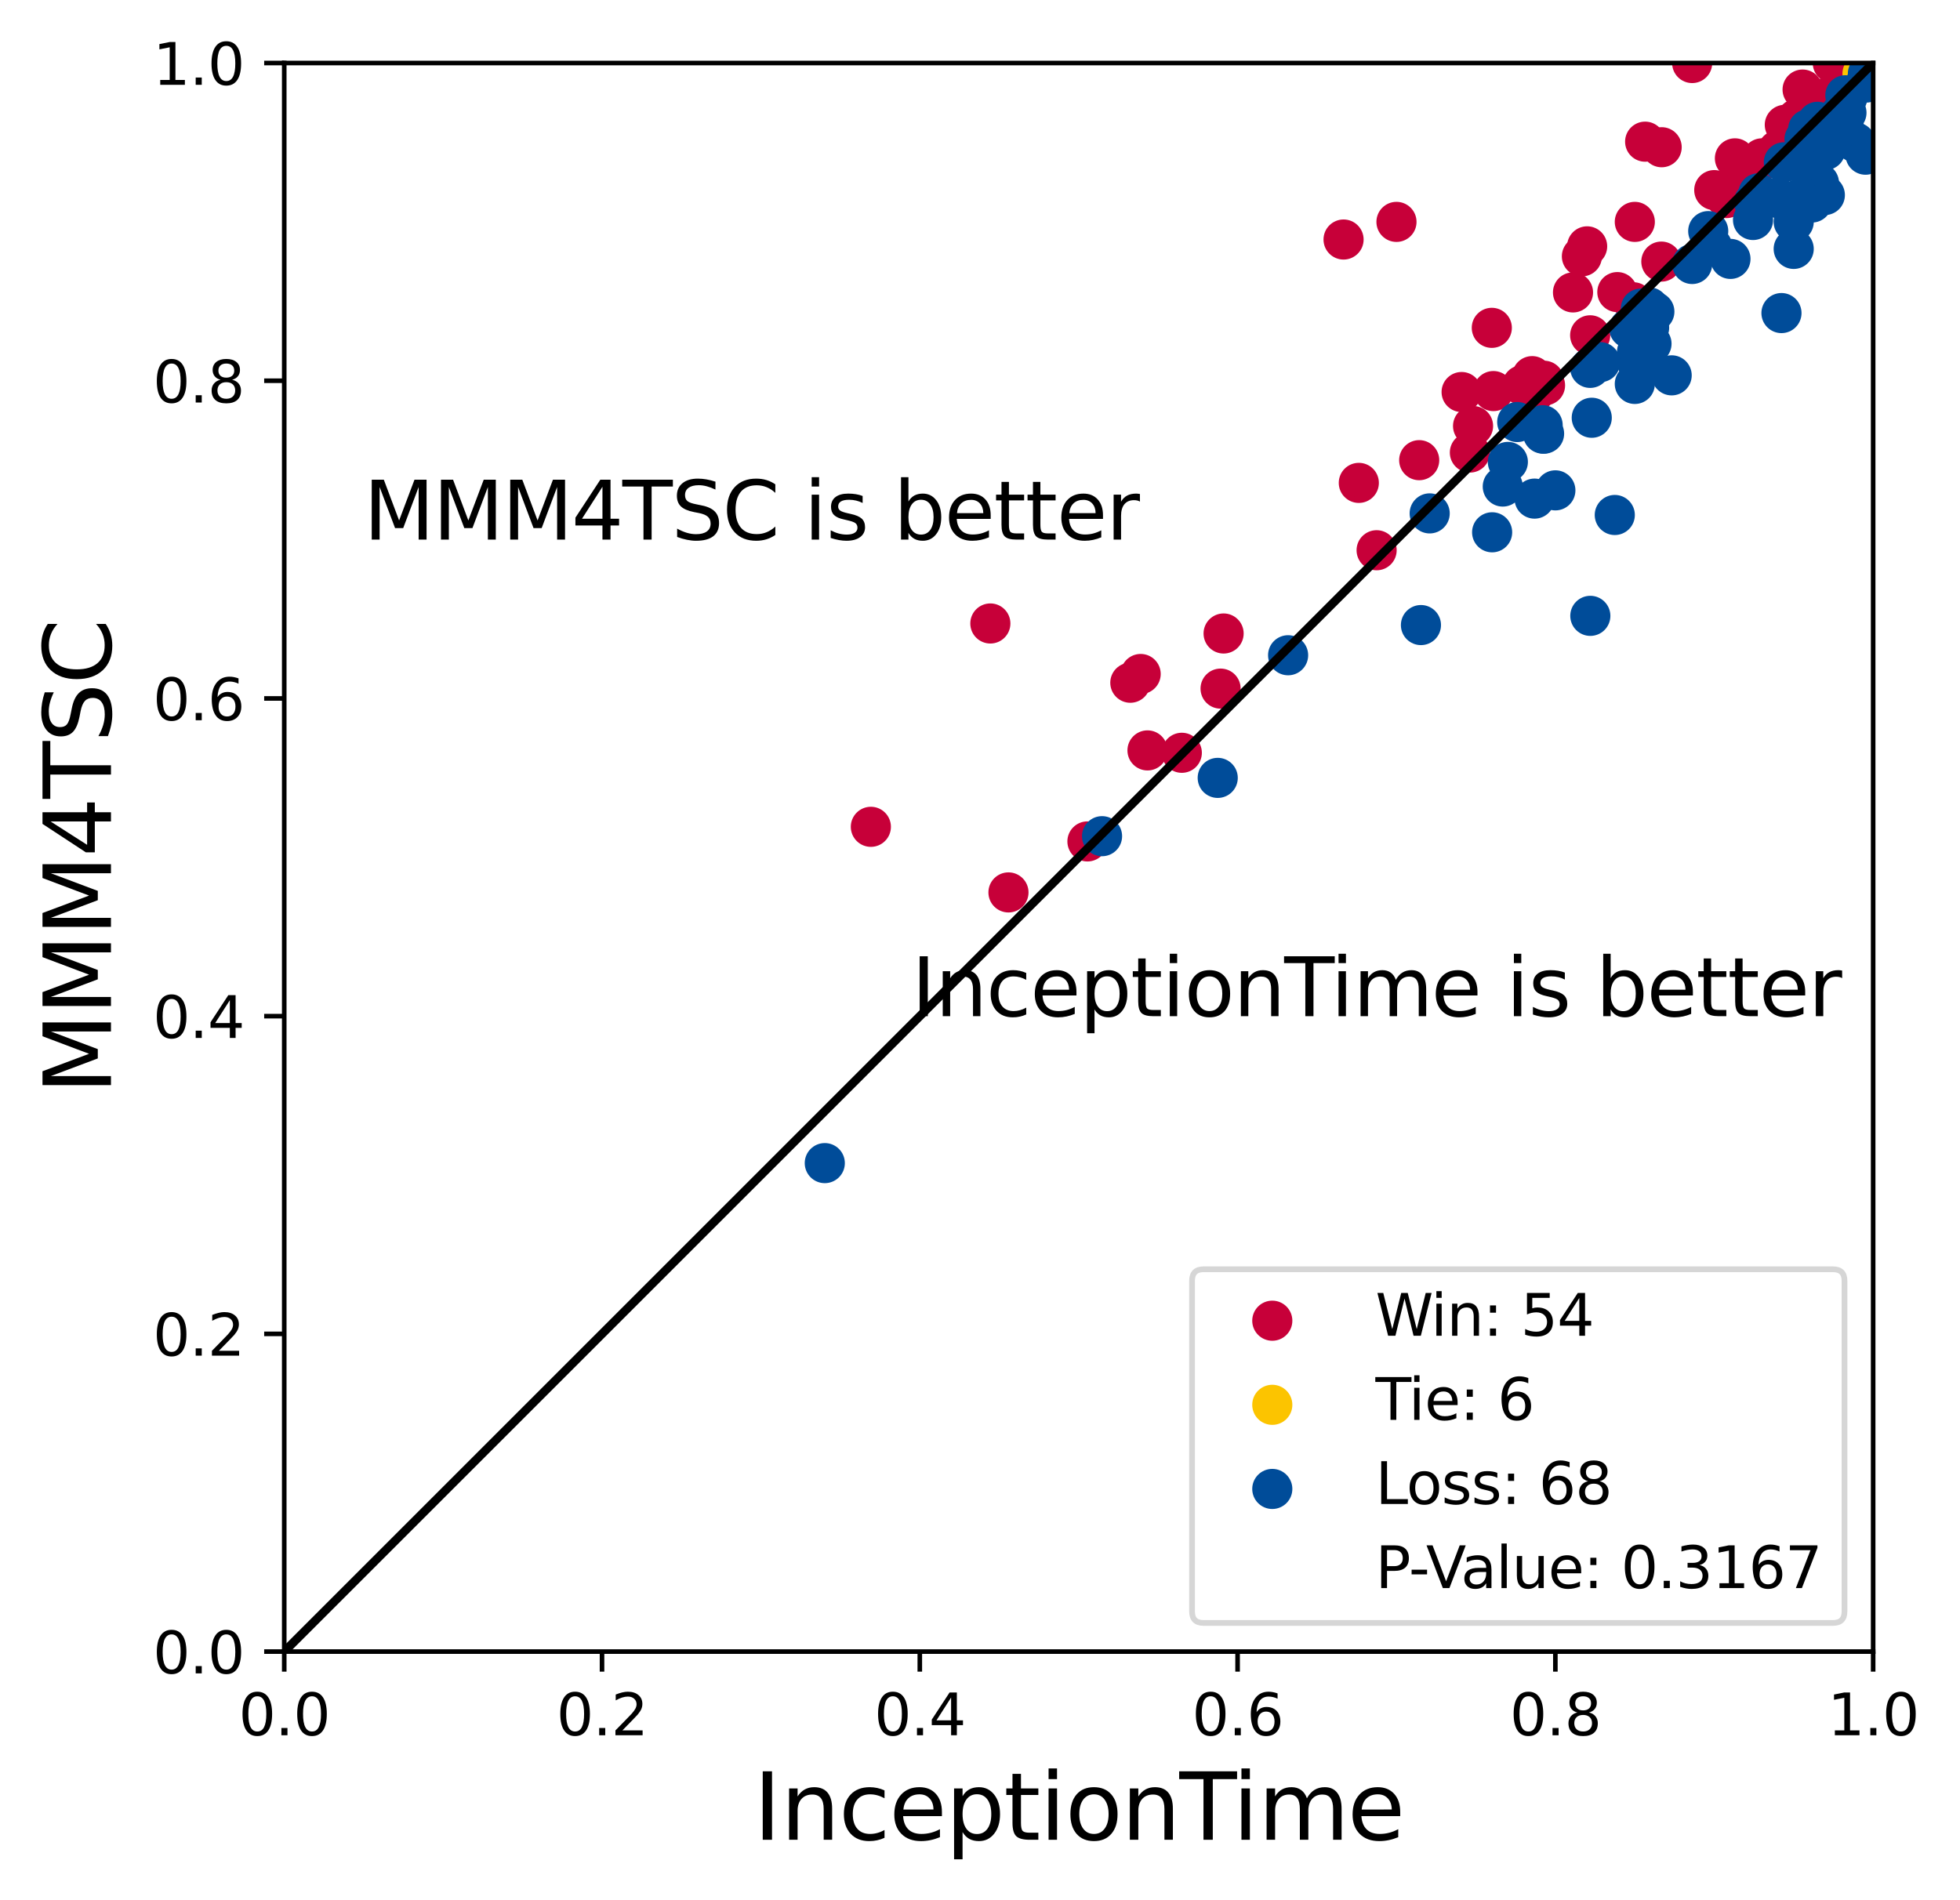 <?xml version="1.0" encoding="utf-8" standalone="no"?>
<!DOCTYPE svg PUBLIC "-//W3C//DTD SVG 1.1//EN"
  "http://www.w3.org/Graphics/SVG/1.1/DTD/svg11.dtd">
<svg xmlns:xlink="http://www.w3.org/1999/xlink" width="341.94pt" height="331.562pt" viewBox="0 0 341.94 331.562" xmlns="http://www.w3.org/2000/svg" version="1.1">
 <defs>
  <style type="text/css">*{stroke-linejoin: round; stroke-linecap: butt}</style>
 </defs>
 <g id="figure_1">
  <g id="patch_1">
   <path d="M 0 331.562 
L 341.94 331.562 
L 341.94 0 
L 0 0 
z
" style="fill: #ffffff"/>
  </g>
  <g id="axes_1">
   <g id="patch_2">
    <path d="M 49.588 288.199 
L 326.788 288.199 
L 326.788 10.999 
L 49.588 10.999 
z
" style="fill: #ffffff"/>
   </g>
   <g id="PathCollection_1">
    <defs>
     <path id="m2ce631dd71" d="M 0 3 
C 0.796 3 1.559 2.684 2.121 2.121 
C 2.684 1.559 3 0.796 3 0 
C 3 -0.796 2.684 -1.559 2.121 -2.121 
C 1.559 -2.684 0.796 -3 0 -3 
C -0.796 -3 -1.559 -2.684 -2.121 -2.121 
C -2.684 -1.559 -3 -0.796 -3 0 
C -3 0.796 -2.684 1.559 -2.121 2.121 
C -1.559 2.684 -0.796 3 0 3 
z
" style="stroke: #c70039"/>
    </defs>
    <g clip-path="url(#p4c5045e817)">
     <use xlink:href="#m2ce631dd71" x="267.772" y="68.38" style="fill: #c70039; stroke: #c70039"/>
     <use xlink:href="#m2ce631dd71" x="243.628" y="38.719" style="fill: #c70039; stroke: #c70039"/>
     <use xlink:href="#m2ce631dd71" x="285.208" y="38.719" style="fill: #c70039; stroke: #c70039"/>
     <use xlink:href="#m2ce631dd71" x="326.483" y="10.999" style="fill: #c70039; stroke: #c70039"/>
     <use xlink:href="#m2ce631dd71" x="303.697" y="32.26" style="fill: #c70039; stroke: #c70039"/>
     <use xlink:href="#m2ce631dd71" x="311.376" y="21.782" style="fill: #c70039; stroke: #c70039"/>
     <use xlink:href="#m2ce631dd71" x="254.993" y="68.407" style="fill: #c70039; stroke: #c70039"/>
     <use xlink:href="#m2ce631dd71" x="269.546" y="67.243" style="fill: #c70039; stroke: #c70039"/>
     <use xlink:href="#m2ce631dd71" x="237.058" y="84.263" style="fill: #c70039; stroke: #c70039"/>
     <use xlink:href="#m2ce631dd71" x="318.749" y="17.014" style="fill: #c70039; stroke: #c70039"/>
     <use xlink:href="#m2ce631dd71" x="307.384" y="27.631" style="fill: #c70039; stroke: #c70039"/>
     <use xlink:href="#m2ce631dd71" x="310.156" y="26.217" style="fill: #c70039; stroke: #c70039"/>
     <use xlink:href="#m2ce631dd71" x="213.469" y="110.542" style="fill: #c70039; stroke: #c70039"/>
     <use xlink:href="#m2ce631dd71" x="175.936" y="155.725" style="fill: #c70039; stroke: #c70039"/>
     <use xlink:href="#m2ce631dd71" x="256.989" y="74.339" style="fill: #c70039; stroke: #c70039"/>
     <use xlink:href="#m2ce631dd71" x="269.38" y="66.439" style="fill: #c70039; stroke: #c70039"/>
     <use xlink:href="#m2ce631dd71" x="318.86" y="17.791" style="fill: #c70039; stroke: #c70039"/>
     <use xlink:href="#m2ce631dd71" x="287.01" y="24.721" style="fill: #c70039; stroke: #c70039"/>
     <use xlink:href="#m2ce631dd71" x="256.435" y="78.969" style="fill: #c70039; stroke: #c70039"/>
     <use xlink:href="#m2ce631dd71" x="151.93" y="144.277" style="fill: #c70039; stroke: #c70039"/>
     <use xlink:href="#m2ce631dd71" x="295.215" y="10.999" style="fill: #c70039; stroke: #c70039"/>
     <use xlink:href="#m2ce631dd71" x="323.268" y="14.492" style="fill: #c70039; stroke: #c70039"/>
     <use xlink:href="#m2ce631dd71" x="325.042" y="10.999" style="fill: #c70039; stroke: #c70039"/>
     <use xlink:href="#m2ce631dd71" x="319.747" y="10.999" style="fill: #c70039; stroke: #c70039"/>
     <use xlink:href="#m2ce631dd71" x="247.592" y="80.299" style="fill: #c70039; stroke: #c70039"/>
     <use xlink:href="#m2ce631dd71" x="206.178" y="131.359" style="fill: #c70039; stroke: #c70039"/>
     <use xlink:href="#m2ce631dd71" x="240.163" y="96.016" style="fill: #c70039; stroke: #c70039"/>
     <use xlink:href="#m2ce631dd71" x="189.713" y="146.827" style="fill: #c70039; stroke: #c70039"/>
     <use xlink:href="#m2ce631dd71" x="325.679" y="10.999" style="fill: #c70039; stroke: #c70039"/>
     <use xlink:href="#m2ce631dd71" x="277.419" y="58.511" style="fill: #c70039; stroke: #c70039"/>
     <use xlink:href="#m2ce631dd71" x="198.999" y="117.61" style="fill: #c70039; stroke: #c70039"/>
     <use xlink:href="#m2ce631dd71" x="197.197" y="119.135" style="fill: #c70039; stroke: #c70039"/>
     <use xlink:href="#m2ce631dd71" x="302.672" y="27.631" style="fill: #c70039; stroke: #c70039"/>
     <use xlink:href="#m2ce631dd71" x="308.465" y="27.631" style="fill: #c70039; stroke: #c70039"/>
     <use xlink:href="#m2ce631dd71" x="289.837" y="45.649" style="fill: #c70039; stroke: #c70039"/>
     <use xlink:href="#m2ce631dd71" x="260.26" y="57.208" style="fill: #c70039; stroke: #c70039"/>
     <use xlink:href="#m2ce631dd71" x="200.191" y="130.944" style="fill: #c70039; stroke: #c70039"/>
     <use xlink:href="#m2ce631dd71" x="314.48" y="15.628" style="fill: #c70039; stroke: #c70039"/>
     <use xlink:href="#m2ce631dd71" x="282.159" y="50.971" style="fill: #c70039; stroke: #c70039"/>
     <use xlink:href="#m2ce631dd71" x="267.301" y="65.635" style="fill: #c70039; stroke: #c70039"/>
     <use xlink:href="#m2ce631dd71" x="276.892" y="42.988" style="fill: #c70039; stroke: #c70039"/>
     <use xlink:href="#m2ce631dd71" x="212.942" y="120.161" style="fill: #c70039; stroke: #c70039"/>
     <use xlink:href="#m2ce631dd71" x="275.977" y="44.734" style="fill: #c70039; stroke: #c70039"/>
     <use xlink:href="#m2ce631dd71" x="172.776" y="108.795" style="fill: #c70039; stroke: #c70039"/>
     <use xlink:href="#m2ce631dd71" x="274.425" y="51.027" style="fill: #c70039; stroke: #c70039"/>
     <use xlink:href="#m2ce631dd71" x="299.068" y="33.175" style="fill: #c70039; stroke: #c70039"/>
     <use xlink:href="#m2ce631dd71" x="321.244" y="12.94" style="fill: #c70039; stroke: #c70039"/>
     <use xlink:href="#m2ce631dd71" x="289.893" y="25.691" style="fill: #c70039; stroke: #c70039"/>
     <use xlink:href="#m2ce631dd71" x="322.935" y="10.999" style="fill: #c70039; stroke: #c70039"/>
     <use xlink:href="#m2ce631dd71" x="313.483" y="20.729" style="fill: #c70039; stroke: #c70039"/>
     <use xlink:href="#m2ce631dd71" x="260.537" y="68.241" style="fill: #c70039; stroke: #c70039"/>
     <use xlink:href="#m2ce631dd71" x="234.397" y="41.796" style="fill: #c70039; stroke: #c70039"/>
     <use xlink:href="#m2ce631dd71" x="265.582" y="67.215" style="fill: #c70039; stroke: #c70039"/>
     <use xlink:href="#m2ce631dd71" x="301.203" y="34.561" style="fill: #c70039; stroke: #c70039"/>
     <use xlink:href="#m2ce631dd71" x="284.959" y="52.747" style="fill: #c70039; stroke: #c70039"/>
    </g>
   </g>
   <g id="PathCollection_2">
    <defs>
     <path id="m50277c2af7" d="M 0 3 
C 0.796 3 1.559 2.684 2.121 2.121 
C 2.684 1.559 3 0.796 3 0 
C 3 -0.796 2.684 -1.559 2.121 -2.121 
C 1.559 -2.684 0.796 -3 0 -3 
C -0.796 -3 -1.559 -2.684 -2.121 -2.121 
C -2.684 -1.559 -3 -0.796 -3 0 
C -3 0.796 -2.684 1.559 -2.121 2.121 
C -1.559 2.684 -0.796 3 0 3 
z
" style="stroke: #fcc400"/>
    </defs>
    <g clip-path="url(#p4c5045e817)">
     <use xlink:href="#m50277c2af7" x="324.931" y="12.856" style="fill: #fcc400; stroke: #fcc400"/>
     <use xlink:href="#m50277c2af7" x="326.788" y="10.999" style="fill: #fcc400; stroke: #fcc400"/>
     <use xlink:href="#m50277c2af7" x="326.788" y="10.999" style="fill: #fcc400; stroke: #fcc400"/>
     <use xlink:href="#m50277c2af7" x="326.788" y="10.999" style="fill: #fcc400; stroke: #fcc400"/>
     <use xlink:href="#m50277c2af7" x="326.788" y="10.999" style="fill: #fcc400; stroke: #fcc400"/>
     <use xlink:href="#m50277c2af7" x="326.788" y="10.999" style="fill: #fcc400; stroke: #fcc400"/>
    </g>
   </g>
   <g id="PathCollection_3">
    <defs>
     <path id="md9e6a1d449" d="M 0 3 
C 0.796 3 1.559 2.684 2.121 2.121 
C 2.684 1.559 3 0.796 3 0 
C 3 -0.796 2.684 -1.559 2.121 -2.121 
C 1.559 -2.684 0.796 -3 0 -3 
C -0.796 -3 -1.559 -2.684 -2.121 -2.121 
C -2.684 -1.559 -3 -0.796 -3 0 
C -3 0.796 -2.684 1.559 -2.121 2.121 
C -1.559 2.684 -0.796 3 0 3 
z
" style="stroke: #004c99"/>
    </defs>
    <g clip-path="url(#p4c5045e817)">
     <use xlink:href="#md9e6a1d449" x="310.156" y="34.561" style="fill: #004c99; stroke: #004c99"/>
     <use xlink:href="#md9e6a1d449" x="284.238" y="57.292" style="fill: #004c99; stroke: #004c99"/>
     <use xlink:href="#md9e6a1d449" x="277.696" y="72.898" style="fill: #004c99; stroke: #004c99"/>
     <use xlink:href="#md9e6a1d449" x="269.38" y="75.67" style="fill: #004c99; stroke: #004c99"/>
     <use xlink:href="#md9e6a1d449" x="285.596" y="61.394" style="fill: #004c99; stroke: #004c99"/>
     <use xlink:href="#md9e6a1d449" x="312.928" y="38.719" style="fill: #004c99; stroke: #004c99"/>
     <use xlink:href="#md9e6a1d449" x="321.937" y="16.626" style="fill: #004c99; stroke: #004c99"/>
     <use xlink:href="#md9e6a1d449" x="291.639" y="65.497" style="fill: #004c99; stroke: #004c99"/>
     <use xlink:href="#md9e6a1d449" x="285.208" y="66.994" style="fill: #004c99; stroke: #004c99"/>
     <use xlink:href="#md9e6a1d449" x="269.131" y="74.201" style="fill: #004c99; stroke: #004c99"/>
     <use xlink:href="#md9e6a1d449" x="285.568" y="63.141" style="fill: #004c99; stroke: #004c99"/>
     <use xlink:href="#md9e6a1d449" x="287.703" y="53.633" style="fill: #004c99; stroke: #004c99"/>
     <use xlink:href="#md9e6a1d449" x="286.261" y="53.854" style="fill: #004c99; stroke: #004c99"/>
     <use xlink:href="#md9e6a1d449" x="263.06" y="80.604" style="fill: #004c99; stroke: #004c99"/>
     <use xlink:href="#md9e6a1d449" x="212.443" y="135.739" style="fill: #004c99; stroke: #004c99"/>
     <use xlink:href="#md9e6a1d449" x="288.618" y="54.381" style="fill: #004c99; stroke: #004c99"/>
     <use xlink:href="#md9e6a1d449" x="326.788" y="12.607" style="fill: #004c99; stroke: #004c99"/>
     <use xlink:href="#md9e6a1d449" x="249.422" y="89.585" style="fill: #004c99; stroke: #004c99"/>
     <use xlink:href="#md9e6a1d449" x="277.447" y="107.465" style="fill: #004c99; stroke: #004c99"/>
     <use xlink:href="#md9e6a1d449" x="317.336" y="31.928" style="fill: #004c99; stroke: #004c99"/>
     <use xlink:href="#md9e6a1d449" x="318.417" y="22.614" style="fill: #004c99; stroke: #004c99"/>
     <use xlink:href="#md9e6a1d449" x="281.715" y="89.863" style="fill: #004c99; stroke: #004c99"/>
     <use xlink:href="#md9e6a1d449" x="316.088" y="31.983" style="fill: #004c99; stroke: #004c99"/>
     <use xlink:href="#md9e6a1d449" x="288.119" y="59.98" style="fill: #004c99; stroke: #004c99"/>
     <use xlink:href="#md9e6a1d449" x="325.818" y="13.522" style="fill: #004c99; stroke: #004c99"/>
     <use xlink:href="#md9e6a1d449" x="247.897" y="109.073" style="fill: #004c99; stroke: #004c99"/>
     <use xlink:href="#md9e6a1d449" x="305.832" y="38.387" style="fill: #004c99; stroke: #004c99"/>
     <use xlink:href="#md9e6a1d449" x="295.215" y="46.065" style="fill: #004c99; stroke: #004c99"/>
     <use xlink:href="#md9e6a1d449" x="314.813" y="24.277" style="fill: #004c99; stroke: #004c99"/>
     <use xlink:href="#md9e6a1d449" x="322.131" y="19.676" style="fill: #004c99; stroke: #004c99"/>
     <use xlink:href="#md9e6a1d449" x="311.209" y="28.324" style="fill: #004c99; stroke: #004c99"/>
     <use xlink:href="#md9e6a1d449" x="224.723" y="114.339" style="fill: #004c99; stroke: #004c99"/>
     <use xlink:href="#md9e6a1d449" x="317.086" y="21.256" style="fill: #004c99; stroke: #004c99"/>
     <use xlink:href="#md9e6a1d449" x="298.708" y="43.044" style="fill: #004c99; stroke: #004c99"/>
     <use xlink:href="#md9e6a1d449" x="267.717" y="87.007" style="fill: #004c99; stroke: #004c99"/>
     <use xlink:href="#md9e6a1d449" x="316.255" y="26.412" style="fill: #004c99; stroke: #004c99"/>
     <use xlink:href="#md9e6a1d449" x="312.928" y="43.432" style="fill: #004c99; stroke: #004c99"/>
     <use xlink:href="#md9e6a1d449" x="271.348" y="85.566" style="fill: #004c99; stroke: #004c99"/>
     <use xlink:href="#md9e6a1d449" x="301.896" y="45.178" style="fill: #004c99; stroke: #004c99"/>
     <use xlink:href="#md9e6a1d449" x="279.165" y="63.196" style="fill: #004c99; stroke: #004c99"/>
     <use xlink:href="#md9e6a1d449" x="318.444" y="26.19" style="fill: #004c99; stroke: #004c99"/>
     <use xlink:href="#md9e6a1d449" x="298.015" y="40.327" style="fill: #004c99; stroke: #004c99"/>
     <use xlink:href="#md9e6a1d449" x="315.506" y="25.386" style="fill: #004c99; stroke: #004c99"/>
     <use xlink:href="#md9e6a1d449" x="316.199" y="22.392" style="fill: #004c99; stroke: #004c99"/>
     <use xlink:href="#md9e6a1d449" x="310.794" y="54.63" style="fill: #004c99; stroke: #004c99"/>
     <use xlink:href="#md9e6a1d449" x="287.703" y="57.181" style="fill: #004c99; stroke: #004c99"/>
     <use xlink:href="#md9e6a1d449" x="143.892" y="202.96" style="fill: #004c99; stroke: #004c99"/>
     <use xlink:href="#md9e6a1d449" x="325.458" y="26.994" style="fill: #004c99; stroke: #004c99"/>
     <use xlink:href="#md9e6a1d449" x="316.116" y="35.337" style="fill: #004c99; stroke: #004c99"/>
     <use xlink:href="#md9e6a1d449" x="306.774" y="33.73" style="fill: #004c99; stroke: #004c99"/>
     <use xlink:href="#md9e6a1d449" x="192.263" y="145.912" style="fill: #004c99; stroke: #004c99"/>
     <use xlink:href="#md9e6a1d449" x="323.711" y="24.859" style="fill: #004c99; stroke: #004c99"/>
     <use xlink:href="#md9e6a1d449" x="305.998" y="35.254" style="fill: #004c99; stroke: #004c99"/>
     <use xlink:href="#md9e6a1d449" x="264.695" y="73.646" style="fill: #004c99; stroke: #004c99"/>
     <use xlink:href="#md9e6a1d449" x="315.451" y="22.558" style="fill: #004c99; stroke: #004c99"/>
     <use xlink:href="#md9e6a1d449" x="321.189" y="19.731" style="fill: #004c99; stroke: #004c99"/>
     <use xlink:href="#md9e6a1d449" x="322.297" y="16.987" style="fill: #004c99; stroke: #004c99"/>
     <use xlink:href="#md9e6a1d449" x="318.361" y="34.035" style="fill: #004c99; stroke: #004c99"/>
     <use xlink:href="#md9e6a1d449" x="321.771" y="22.558" style="fill: #004c99; stroke: #004c99"/>
     <use xlink:href="#md9e6a1d449" x="325.873" y="12.856" style="fill: #004c99; stroke: #004c99"/>
     <use xlink:href="#md9e6a1d449" x="319.498" y="24.859" style="fill: #004c99; stroke: #004c99"/>
     <use xlink:href="#md9e6a1d449" x="313.981" y="34.672" style="fill: #004c99; stroke: #004c99"/>
     <use xlink:href="#md9e6a1d449" x="325.568" y="14.409" style="fill: #004c99; stroke: #004c99"/>
     <use xlink:href="#md9e6a1d449" x="277.419" y="64.194" style="fill: #004c99; stroke: #004c99"/>
     <use xlink:href="#md9e6a1d449" x="262.173" y="84.901" style="fill: #004c99; stroke: #004c99"/>
     <use xlink:href="#md9e6a1d449" x="326.428" y="11.637" style="fill: #004c99; stroke: #004c99"/>
     <use xlink:href="#md9e6a1d449" x="260.316" y="92.884" style="fill: #004c99; stroke: #004c99"/>
     <use xlink:href="#md9e6a1d449" x="269.186" y="75.67" style="fill: #004c99; stroke: #004c99"/>
    </g>
   </g>
   <g id="PathCollection_4">
    <defs>
     <path id="me5a23c211d" d="M 0 3 
C 0.796 3 1.559 2.684 2.121 2.121 
C 2.684 1.559 3 0.796 3 0 
C 3 -0.796 2.684 -1.559 2.121 -2.121 
C 1.559 -2.684 0.796 -3 0 -3 
C -0.796 -3 -1.559 -2.684 -2.121 -2.121 
C -2.684 -1.559 -3 -0.796 -3 0 
C -3 0.796 -2.684 1.559 -2.121 2.121 
C -1.559 2.684 -0.796 3 0 3 
z
" style="stroke: #1f77b4; stroke-opacity: 0"/>
    </defs>
    <g clip-path="url(#p4c5045e817)">
     <use xlink:href="#me5a23c211d" x="49.588" y="288.199" style="fill: #1f77b4; fill-opacity: 0; stroke: #1f77b4; stroke-opacity: 0"/>
    </g>
   </g>
   <g id="matplotlib.axis_1">
    <g id="xtick_1">
     <g id="line2d_1">
      <defs>
       <path id="m2bce0d646a" d="M 0 0 
L 0 3.5 
" style="stroke: #000000; stroke-width: 0.8"/>
      </defs>
      <g>
       <use xlink:href="#m2bce0d646a" x="49.588" y="288.199" style="stroke: #000000; stroke-width: 0.8"/>
      </g>
     </g>
     <g id="text_1">
      <!-- 0.0 -->
      <g transform="translate(41.637 302.798) scale(0.1 -0.1)">
       <defs>
        <path id="DejaVuSans-30" d="M 2034 4250 
Q 1547 4250 1301 3770 
Q 1056 3291 1056 2328 
Q 1056 1369 1301 889 
Q 1547 409 2034 409 
Q 2525 409 2770 889 
Q 3016 1369 3016 2328 
Q 3016 3291 2770 3770 
Q 2525 4250 2034 4250 
z
M 2034 4750 
Q 2819 4750 3233 4129 
Q 3647 3509 3647 2328 
Q 3647 1150 3233 529 
Q 2819 -91 2034 -91 
Q 1250 -91 836 529 
Q 422 1150 422 2328 
Q 422 3509 836 4129 
Q 1250 4750 2034 4750 
z
" transform="scale(0.016)"/>
        <path id="DejaVuSans-2e" d="M 684 794 
L 1344 794 
L 1344 0 
L 684 0 
L 684 794 
z
" transform="scale(0.016)"/>
       </defs>
       <use xlink:href="#DejaVuSans-30"/>
       <use xlink:href="#DejaVuSans-2e" x="63.623"/>
       <use xlink:href="#DejaVuSans-30" x="95.41"/>
      </g>
     </g>
    </g>
    <g id="xtick_2">
     <g id="line2d_2">
      <g>
       <use xlink:href="#m2bce0d646a" x="105.028" y="288.199" style="stroke: #000000; stroke-width: 0.8"/>
      </g>
     </g>
     <g id="text_2">
      <!-- 0.2 -->
      <g transform="translate(97.077 302.798) scale(0.1 -0.1)">
       <defs>
        <path id="DejaVuSans-32" d="M 1228 531 
L 3431 531 
L 3431 0 
L 469 0 
L 469 531 
Q 828 903 1448 1529 
Q 2069 2156 2228 2338 
Q 2531 2678 2651 2914 
Q 2772 3150 2772 3378 
Q 2772 3750 2511 3984 
Q 2250 4219 1831 4219 
Q 1534 4219 1204 4116 
Q 875 4013 500 3803 
L 500 4441 
Q 881 4594 1212 4672 
Q 1544 4750 1819 4750 
Q 2544 4750 2975 4387 
Q 3406 4025 3406 3419 
Q 3406 3131 3298 2873 
Q 3191 2616 2906 2266 
Q 2828 2175 2409 1742 
Q 1991 1309 1228 531 
z
" transform="scale(0.016)"/>
       </defs>
       <use xlink:href="#DejaVuSans-30"/>
       <use xlink:href="#DejaVuSans-2e" x="63.623"/>
       <use xlink:href="#DejaVuSans-32" x="95.41"/>
      </g>
     </g>
    </g>
    <g id="xtick_3">
     <g id="line2d_3">
      <g>
       <use xlink:href="#m2bce0d646a" x="160.468" y="288.199" style="stroke: #000000; stroke-width: 0.8"/>
      </g>
     </g>
     <g id="text_3">
      <!-- 0.4 -->
      <g transform="translate(152.517 302.798) scale(0.1 -0.1)">
       <defs>
        <path id="DejaVuSans-34" d="M 2419 4116 
L 825 1625 
L 2419 1625 
L 2419 4116 
z
M 2253 4666 
L 3047 4666 
L 3047 1625 
L 3713 1625 
L 3713 1100 
L 3047 1100 
L 3047 0 
L 2419 0 
L 2419 1100 
L 313 1100 
L 313 1709 
L 2253 4666 
z
" transform="scale(0.016)"/>
       </defs>
       <use xlink:href="#DejaVuSans-30"/>
       <use xlink:href="#DejaVuSans-2e" x="63.623"/>
       <use xlink:href="#DejaVuSans-34" x="95.41"/>
      </g>
     </g>
    </g>
    <g id="xtick_4">
     <g id="line2d_4">
      <g>
       <use xlink:href="#m2bce0d646a" x="215.908" y="288.199" style="stroke: #000000; stroke-width: 0.8"/>
      </g>
     </g>
     <g id="text_4">
      <!-- 0.6 -->
      <g transform="translate(207.957 302.798) scale(0.1 -0.1)">
       <defs>
        <path id="DejaVuSans-36" d="M 2113 2584 
Q 1688 2584 1439 2293 
Q 1191 2003 1191 1497 
Q 1191 994 1439 701 
Q 1688 409 2113 409 
Q 2538 409 2786 701 
Q 3034 994 3034 1497 
Q 3034 2003 2786 2293 
Q 2538 2584 2113 2584 
z
M 3366 4563 
L 3366 3988 
Q 3128 4100 2886 4159 
Q 2644 4219 2406 4219 
Q 1781 4219 1451 3797 
Q 1122 3375 1075 2522 
Q 1259 2794 1537 2939 
Q 1816 3084 2150 3084 
Q 2853 3084 3261 2657 
Q 3669 2231 3669 1497 
Q 3669 778 3244 343 
Q 2819 -91 2113 -91 
Q 1303 -91 875 529 
Q 447 1150 447 2328 
Q 447 3434 972 4092 
Q 1497 4750 2381 4750 
Q 2619 4750 2861 4703 
Q 3103 4656 3366 4563 
z
" transform="scale(0.016)"/>
       </defs>
       <use xlink:href="#DejaVuSans-30"/>
       <use xlink:href="#DejaVuSans-2e" x="63.623"/>
       <use xlink:href="#DejaVuSans-36" x="95.41"/>
      </g>
     </g>
    </g>
    <g id="xtick_5">
     <g id="line2d_5">
      <g>
       <use xlink:href="#m2bce0d646a" x="271.348" y="288.199" style="stroke: #000000; stroke-width: 0.8"/>
      </g>
     </g>
     <g id="text_5">
      <!-- 0.8 -->
      <g transform="translate(263.397 302.798) scale(0.1 -0.1)">
       <defs>
        <path id="DejaVuSans-38" d="M 2034 2216 
Q 1584 2216 1326 1975 
Q 1069 1734 1069 1313 
Q 1069 891 1326 650 
Q 1584 409 2034 409 
Q 2484 409 2743 651 
Q 3003 894 3003 1313 
Q 3003 1734 2745 1975 
Q 2488 2216 2034 2216 
z
M 1403 2484 
Q 997 2584 770 2862 
Q 544 3141 544 3541 
Q 544 4100 942 4425 
Q 1341 4750 2034 4750 
Q 2731 4750 3128 4425 
Q 3525 4100 3525 3541 
Q 3525 3141 3298 2862 
Q 3072 2584 2669 2484 
Q 3125 2378 3379 2068 
Q 3634 1759 3634 1313 
Q 3634 634 3220 271 
Q 2806 -91 2034 -91 
Q 1263 -91 848 271 
Q 434 634 434 1313 
Q 434 1759 690 2068 
Q 947 2378 1403 2484 
z
M 1172 3481 
Q 1172 3119 1398 2916 
Q 1625 2713 2034 2713 
Q 2441 2713 2670 2916 
Q 2900 3119 2900 3481 
Q 2900 3844 2670 4047 
Q 2441 4250 2034 4250 
Q 1625 4250 1398 4047 
Q 1172 3844 1172 3481 
z
" transform="scale(0.016)"/>
       </defs>
       <use xlink:href="#DejaVuSans-30"/>
       <use xlink:href="#DejaVuSans-2e" x="63.623"/>
       <use xlink:href="#DejaVuSans-38" x="95.41"/>
      </g>
     </g>
    </g>
    <g id="xtick_6">
     <g id="line2d_6">
      <g>
       <use xlink:href="#m2bce0d646a" x="326.788" y="288.199" style="stroke: #000000; stroke-width: 0.8"/>
      </g>
     </g>
     <g id="text_6">
      <!-- 1.0 -->
      <g transform="translate(318.837 302.798) scale(0.1 -0.1)">
       <defs>
        <path id="DejaVuSans-31" d="M 794 531 
L 1825 531 
L 1825 4091 
L 703 3866 
L 703 4441 
L 1819 4666 
L 2450 4666 
L 2450 531 
L 3481 531 
L 3481 0 
L 794 0 
L 794 531 
z
" transform="scale(0.016)"/>
       </defs>
       <use xlink:href="#DejaVuSans-31"/>
       <use xlink:href="#DejaVuSans-2e" x="63.623"/>
       <use xlink:href="#DejaVuSans-30" x="95.41"/>
      </g>
     </g>
    </g>
    <g id="text_7">
     <!-- InceptionTime -->
     <g transform="translate(131.461 321.035) scale(0.16 -0.16)">
      <defs>
       <path id="DejaVuSans-49" d="M 628 4666 
L 1259 4666 
L 1259 0 
L 628 0 
L 628 4666 
z
" transform="scale(0.016)"/>
       <path id="DejaVuSans-6e" d="M 3513 2113 
L 3513 0 
L 2938 0 
L 2938 2094 
Q 2938 2591 2744 2837 
Q 2550 3084 2163 3084 
Q 1697 3084 1428 2787 
Q 1159 2491 1159 1978 
L 1159 0 
L 581 0 
L 581 3500 
L 1159 3500 
L 1159 2956 
Q 1366 3272 1645 3428 
Q 1925 3584 2291 3584 
Q 2894 3584 3203 3211 
Q 3513 2838 3513 2113 
z
" transform="scale(0.016)"/>
       <path id="DejaVuSans-63" d="M 3122 3366 
L 3122 2828 
Q 2878 2963 2633 3030 
Q 2388 3097 2138 3097 
Q 1578 3097 1268 2742 
Q 959 2388 959 1747 
Q 959 1106 1268 751 
Q 1578 397 2138 397 
Q 2388 397 2633 464 
Q 2878 531 3122 666 
L 3122 134 
Q 2881 22 2623 -34 
Q 2366 -91 2075 -91 
Q 1284 -91 818 406 
Q 353 903 353 1747 
Q 353 2603 823 3093 
Q 1294 3584 2113 3584 
Q 2378 3584 2631 3529 
Q 2884 3475 3122 3366 
z
" transform="scale(0.016)"/>
       <path id="DejaVuSans-65" d="M 3597 1894 
L 3597 1613 
L 953 1613 
Q 991 1019 1311 708 
Q 1631 397 2203 397 
Q 2534 397 2845 478 
Q 3156 559 3463 722 
L 3463 178 
Q 3153 47 2828 -22 
Q 2503 -91 2169 -91 
Q 1331 -91 842 396 
Q 353 884 353 1716 
Q 353 2575 817 3079 
Q 1281 3584 2069 3584 
Q 2775 3584 3186 3129 
Q 3597 2675 3597 1894 
z
M 3022 2063 
Q 3016 2534 2758 2815 
Q 2500 3097 2075 3097 
Q 1594 3097 1305 2825 
Q 1016 2553 972 2059 
L 3022 2063 
z
" transform="scale(0.016)"/>
       <path id="DejaVuSans-70" d="M 1159 525 
L 1159 -1331 
L 581 -1331 
L 581 3500 
L 1159 3500 
L 1159 2969 
Q 1341 3281 1617 3432 
Q 1894 3584 2278 3584 
Q 2916 3584 3314 3078 
Q 3713 2572 3713 1747 
Q 3713 922 3314 415 
Q 2916 -91 2278 -91 
Q 1894 -91 1617 61 
Q 1341 213 1159 525 
z
M 3116 1747 
Q 3116 2381 2855 2742 
Q 2594 3103 2138 3103 
Q 1681 3103 1420 2742 
Q 1159 2381 1159 1747 
Q 1159 1113 1420 752 
Q 1681 391 2138 391 
Q 2594 391 2855 752 
Q 3116 1113 3116 1747 
z
" transform="scale(0.016)"/>
       <path id="DejaVuSans-74" d="M 1172 4494 
L 1172 3500 
L 2356 3500 
L 2356 3053 
L 1172 3053 
L 1172 1153 
Q 1172 725 1289 603 
Q 1406 481 1766 481 
L 2356 481 
L 2356 0 
L 1766 0 
Q 1100 0 847 248 
Q 594 497 594 1153 
L 594 3053 
L 172 3053 
L 172 3500 
L 594 3500 
L 594 4494 
L 1172 4494 
z
" transform="scale(0.016)"/>
       <path id="DejaVuSans-69" d="M 603 3500 
L 1178 3500 
L 1178 0 
L 603 0 
L 603 3500 
z
M 603 4863 
L 1178 4863 
L 1178 4134 
L 603 4134 
L 603 4863 
z
" transform="scale(0.016)"/>
       <path id="DejaVuSans-6f" d="M 1959 3097 
Q 1497 3097 1228 2736 
Q 959 2375 959 1747 
Q 959 1119 1226 758 
Q 1494 397 1959 397 
Q 2419 397 2687 759 
Q 2956 1122 2956 1747 
Q 2956 2369 2687 2733 
Q 2419 3097 1959 3097 
z
M 1959 3584 
Q 2709 3584 3137 3096 
Q 3566 2609 3566 1747 
Q 3566 888 3137 398 
Q 2709 -91 1959 -91 
Q 1206 -91 779 398 
Q 353 888 353 1747 
Q 353 2609 779 3096 
Q 1206 3584 1959 3584 
z
" transform="scale(0.016)"/>
       <path id="DejaVuSans-54" d="M -19 4666 
L 3928 4666 
L 3928 4134 
L 2272 4134 
L 2272 0 
L 1638 0 
L 1638 4134 
L -19 4134 
L -19 4666 
z
" transform="scale(0.016)"/>
       <path id="DejaVuSans-6d" d="M 3328 2828 
Q 3544 3216 3844 3400 
Q 4144 3584 4550 3584 
Q 5097 3584 5394 3201 
Q 5691 2819 5691 2113 
L 5691 0 
L 5113 0 
L 5113 2094 
Q 5113 2597 4934 2840 
Q 4756 3084 4391 3084 
Q 3944 3084 3684 2787 
Q 3425 2491 3425 1978 
L 3425 0 
L 2847 0 
L 2847 2094 
Q 2847 2600 2669 2842 
Q 2491 3084 2119 3084 
Q 1678 3084 1418 2786 
Q 1159 2488 1159 1978 
L 1159 0 
L 581 0 
L 581 3500 
L 1159 3500 
L 1159 2956 
Q 1356 3278 1631 3431 
Q 1906 3584 2284 3584 
Q 2666 3584 2933 3390 
Q 3200 3197 3328 2828 
z
" transform="scale(0.016)"/>
      </defs>
      <use xlink:href="#DejaVuSans-49"/>
      <use xlink:href="#DejaVuSans-6e" x="29.492"/>
      <use xlink:href="#DejaVuSans-63" x="92.871"/>
      <use xlink:href="#DejaVuSans-65" x="147.852"/>
      <use xlink:href="#DejaVuSans-70" x="209.375"/>
      <use xlink:href="#DejaVuSans-74" x="272.852"/>
      <use xlink:href="#DejaVuSans-69" x="312.061"/>
      <use xlink:href="#DejaVuSans-6f" x="339.844"/>
      <use xlink:href="#DejaVuSans-6e" x="401.025"/>
      <use xlink:href="#DejaVuSans-54" x="464.404"/>
      <use xlink:href="#DejaVuSans-69" x="522.363"/>
      <use xlink:href="#DejaVuSans-6d" x="550.146"/>
      <use xlink:href="#DejaVuSans-65" x="647.559"/>
     </g>
    </g>
   </g>
   <g id="matplotlib.axis_2">
    <g id="ytick_1">
     <g id="line2d_7">
      <defs>
       <path id="ma842b8bde9" d="M 0 0 
L -3.5 0 
" style="stroke: #000000; stroke-width: 0.8"/>
      </defs>
      <g>
       <use xlink:href="#ma842b8bde9" x="49.588" y="288.199" style="stroke: #000000; stroke-width: 0.8"/>
      </g>
     </g>
     <g id="text_8">
      <!-- 0.0 -->
      <g transform="translate(26.685 291.998) scale(0.1 -0.1)">
       <use xlink:href="#DejaVuSans-30"/>
       <use xlink:href="#DejaVuSans-2e" x="63.623"/>
       <use xlink:href="#DejaVuSans-30" x="95.41"/>
      </g>
     </g>
    </g>
    <g id="ytick_2">
     <g id="line2d_8">
      <g>
       <use xlink:href="#ma842b8bde9" x="49.588" y="232.759" style="stroke: #000000; stroke-width: 0.8"/>
      </g>
     </g>
     <g id="text_9">
      <!-- 0.2 -->
      <g transform="translate(26.685 236.558) scale(0.1 -0.1)">
       <use xlink:href="#DejaVuSans-30"/>
       <use xlink:href="#DejaVuSans-2e" x="63.623"/>
       <use xlink:href="#DejaVuSans-32" x="95.41"/>
      </g>
     </g>
    </g>
    <g id="ytick_3">
     <g id="line2d_9">
      <g>
       <use xlink:href="#ma842b8bde9" x="49.588" y="177.319" style="stroke: #000000; stroke-width: 0.8"/>
      </g>
     </g>
     <g id="text_10">
      <!-- 0.4 -->
      <g transform="translate(26.685 181.118) scale(0.1 -0.1)">
       <use xlink:href="#DejaVuSans-30"/>
       <use xlink:href="#DejaVuSans-2e" x="63.623"/>
       <use xlink:href="#DejaVuSans-34" x="95.41"/>
      </g>
     </g>
    </g>
    <g id="ytick_4">
     <g id="line2d_10">
      <g>
       <use xlink:href="#ma842b8bde9" x="49.588" y="121.879" style="stroke: #000000; stroke-width: 0.8"/>
      </g>
     </g>
     <g id="text_11">
      <!-- 0.6 -->
      <g transform="translate(26.685 125.678) scale(0.1 -0.1)">
       <use xlink:href="#DejaVuSans-30"/>
       <use xlink:href="#DejaVuSans-2e" x="63.623"/>
       <use xlink:href="#DejaVuSans-36" x="95.41"/>
      </g>
     </g>
    </g>
    <g id="ytick_5">
     <g id="line2d_11">
      <g>
       <use xlink:href="#ma842b8bde9" x="49.588" y="66.439" style="stroke: #000000; stroke-width: 0.8"/>
      </g>
     </g>
     <g id="text_12">
      <!-- 0.8 -->
      <g transform="translate(26.685 70.238) scale(0.1 -0.1)">
       <use xlink:href="#DejaVuSans-30"/>
       <use xlink:href="#DejaVuSans-2e" x="63.623"/>
       <use xlink:href="#DejaVuSans-38" x="95.41"/>
      </g>
     </g>
    </g>
    <g id="ytick_6">
     <g id="line2d_12">
      <g>
       <use xlink:href="#ma842b8bde9" x="49.588" y="10.999" style="stroke: #000000; stroke-width: 0.8"/>
      </g>
     </g>
     <g id="text_13">
      <!-- 1.0 -->
      <g transform="translate(26.685 14.798) scale(0.1 -0.1)">
       <use xlink:href="#DejaVuSans-31"/>
       <use xlink:href="#DejaVuSans-2e" x="63.623"/>
       <use xlink:href="#DejaVuSans-30" x="95.41"/>
      </g>
     </g>
    </g>
    <g id="text_14">
     <!-- MMM4TSC -->
     <g transform="translate(19.358 190.948) rotate(-90) scale(0.16 -0.16)">
      <defs>
       <path id="DejaVuSans-4d" d="M 628 4666 
L 1569 4666 
L 2759 1491 
L 3956 4666 
L 4897 4666 
L 4897 0 
L 4281 0 
L 4281 4097 
L 3078 897 
L 2444 897 
L 1241 4097 
L 1241 0 
L 628 0 
L 628 4666 
z
" transform="scale(0.016)"/>
       <path id="DejaVuSans-53" d="M 3425 4513 
L 3425 3897 
Q 3066 4069 2747 4153 
Q 2428 4238 2131 4238 
Q 1616 4238 1336 4038 
Q 1056 3838 1056 3469 
Q 1056 3159 1242 3001 
Q 1428 2844 1947 2747 
L 2328 2669 
Q 3034 2534 3370 2195 
Q 3706 1856 3706 1288 
Q 3706 609 3251 259 
Q 2797 -91 1919 -91 
Q 1588 -91 1214 -16 
Q 841 59 441 206 
L 441 856 
Q 825 641 1194 531 
Q 1563 422 1919 422 
Q 2459 422 2753 634 
Q 3047 847 3047 1241 
Q 3047 1584 2836 1778 
Q 2625 1972 2144 2069 
L 1759 2144 
Q 1053 2284 737 2584 
Q 422 2884 422 3419 
Q 422 4038 858 4394 
Q 1294 4750 2059 4750 
Q 2388 4750 2728 4690 
Q 3069 4631 3425 4513 
z
" transform="scale(0.016)"/>
       <path id="DejaVuSans-43" d="M 4122 4306 
L 4122 3641 
Q 3803 3938 3442 4084 
Q 3081 4231 2675 4231 
Q 1875 4231 1450 3742 
Q 1025 3253 1025 2328 
Q 1025 1406 1450 917 
Q 1875 428 2675 428 
Q 3081 428 3442 575 
Q 3803 722 4122 1019 
L 4122 359 
Q 3791 134 3420 21 
Q 3050 -91 2638 -91 
Q 1578 -91 968 557 
Q 359 1206 359 2328 
Q 359 3453 968 4101 
Q 1578 4750 2638 4750 
Q 3056 4750 3426 4639 
Q 3797 4528 4122 4306 
z
" transform="scale(0.016)"/>
      </defs>
      <use xlink:href="#DejaVuSans-4d"/>
      <use xlink:href="#DejaVuSans-4d" x="86.279"/>
      <use xlink:href="#DejaVuSans-4d" x="172.559"/>
      <use xlink:href="#DejaVuSans-34" x="258.838"/>
      <use xlink:href="#DejaVuSans-54" x="322.461"/>
      <use xlink:href="#DejaVuSans-53" x="383.545"/>
      <use xlink:href="#DejaVuSans-43" x="447.021"/>
     </g>
    </g>
   </g>
   <g id="line2d_13">
    <path d="M 49.588 288.199 
L 326.788 10.999 
" clip-path="url(#p4c5045e817)" style="fill: none; stroke: #000000; stroke-width: 1.5; stroke-linecap: square"/>
   </g>
   <g id="patch_3">
    <path d="M 49.588 288.199 
L 49.588 10.999 
" style="fill: none; stroke: #000000; stroke-width: 0.8; stroke-linejoin: miter; stroke-linecap: square"/>
   </g>
   <g id="patch_4">
    <path d="M 326.788 288.199 
L 326.788 10.999 
" style="fill: none; stroke: #000000; stroke-width: 0.8; stroke-linejoin: miter; stroke-linecap: square"/>
   </g>
   <g id="patch_5">
    <path d="M 49.588 288.199 
L 326.788 288.199 
" style="fill: none; stroke: #000000; stroke-width: 0.8; stroke-linejoin: miter; stroke-linecap: square"/>
   </g>
   <g id="patch_6">
    <path d="M 49.588 10.999 
L 326.788 10.999 
" style="fill: none; stroke: #000000; stroke-width: 0.8; stroke-linejoin: miter; stroke-linecap: square"/>
   </g>
   <g id="text_15">
    <!-- MMM4TSC is better -->
    <g transform="translate(63.448 94.159) scale(0.14 -0.14)">
     <defs>
      <path id="DejaVuSans-20" transform="scale(0.016)"/>
      <path id="DejaVuSans-73" d="M 2834 3397 
L 2834 2853 
Q 2591 2978 2328 3040 
Q 2066 3103 1784 3103 
Q 1356 3103 1142 2972 
Q 928 2841 928 2578 
Q 928 2378 1081 2264 
Q 1234 2150 1697 2047 
L 1894 2003 
Q 2506 1872 2764 1633 
Q 3022 1394 3022 966 
Q 3022 478 2636 193 
Q 2250 -91 1575 -91 
Q 1294 -91 989 -36 
Q 684 19 347 128 
L 347 722 
Q 666 556 975 473 
Q 1284 391 1588 391 
Q 1994 391 2212 530 
Q 2431 669 2431 922 
Q 2431 1156 2273 1281 
Q 2116 1406 1581 1522 
L 1381 1569 
Q 847 1681 609 1914 
Q 372 2147 372 2553 
Q 372 3047 722 3315 
Q 1072 3584 1716 3584 
Q 2034 3584 2315 3537 
Q 2597 3491 2834 3397 
z
" transform="scale(0.016)"/>
      <path id="DejaVuSans-62" d="M 3116 1747 
Q 3116 2381 2855 2742 
Q 2594 3103 2138 3103 
Q 1681 3103 1420 2742 
Q 1159 2381 1159 1747 
Q 1159 1113 1420 752 
Q 1681 391 2138 391 
Q 2594 391 2855 752 
Q 3116 1113 3116 1747 
z
M 1159 2969 
Q 1341 3281 1617 3432 
Q 1894 3584 2278 3584 
Q 2916 3584 3314 3078 
Q 3713 2572 3713 1747 
Q 3713 922 3314 415 
Q 2916 -91 2278 -91 
Q 1894 -91 1617 61 
Q 1341 213 1159 525 
L 1159 0 
L 581 0 
L 581 4863 
L 1159 4863 
L 1159 2969 
z
" transform="scale(0.016)"/>
      <path id="DejaVuSans-72" d="M 2631 2963 
Q 2534 3019 2420 3045 
Q 2306 3072 2169 3072 
Q 1681 3072 1420 2755 
Q 1159 2438 1159 1844 
L 1159 0 
L 581 0 
L 581 3500 
L 1159 3500 
L 1159 2956 
Q 1341 3275 1631 3429 
Q 1922 3584 2338 3584 
Q 2397 3584 2469 3576 
Q 2541 3569 2628 3553 
L 2631 2963 
z
" transform="scale(0.016)"/>
     </defs>
     <use xlink:href="#DejaVuSans-4d"/>
     <use xlink:href="#DejaVuSans-4d" x="86.279"/>
     <use xlink:href="#DejaVuSans-4d" x="172.559"/>
     <use xlink:href="#DejaVuSans-34" x="258.838"/>
     <use xlink:href="#DejaVuSans-54" x="322.461"/>
     <use xlink:href="#DejaVuSans-53" x="383.545"/>
     <use xlink:href="#DejaVuSans-43" x="447.021"/>
     <use xlink:href="#DejaVuSans-20" x="516.846"/>
     <use xlink:href="#DejaVuSans-69" x="548.633"/>
     <use xlink:href="#DejaVuSans-73" x="576.416"/>
     <use xlink:href="#DejaVuSans-20" x="628.516"/>
     <use xlink:href="#DejaVuSans-62" x="660.303"/>
     <use xlink:href="#DejaVuSans-65" x="723.779"/>
     <use xlink:href="#DejaVuSans-74" x="785.303"/>
     <use xlink:href="#DejaVuSans-74" x="824.512"/>
     <use xlink:href="#DejaVuSans-65" x="863.721"/>
     <use xlink:href="#DejaVuSans-72" x="925.244"/>
    </g>
   </g>
   <g id="text_16">
    <!-- InceptionTime is better -->
    <g transform="translate(159.041 177.319) scale(0.14 -0.14)">
     <use xlink:href="#DejaVuSans-49"/>
     <use xlink:href="#DejaVuSans-6e" x="29.492"/>
     <use xlink:href="#DejaVuSans-63" x="92.871"/>
     <use xlink:href="#DejaVuSans-65" x="147.852"/>
     <use xlink:href="#DejaVuSans-70" x="209.375"/>
     <use xlink:href="#DejaVuSans-74" x="272.852"/>
     <use xlink:href="#DejaVuSans-69" x="312.061"/>
     <use xlink:href="#DejaVuSans-6f" x="339.844"/>
     <use xlink:href="#DejaVuSans-6e" x="401.025"/>
     <use xlink:href="#DejaVuSans-54" x="464.404"/>
     <use xlink:href="#DejaVuSans-69" x="522.363"/>
     <use xlink:href="#DejaVuSans-6d" x="550.146"/>
     <use xlink:href="#DejaVuSans-65" x="647.559"/>
     <use xlink:href="#DejaVuSans-20" x="709.082"/>
     <use xlink:href="#DejaVuSans-69" x="740.869"/>
     <use xlink:href="#DejaVuSans-73" x="768.652"/>
     <use xlink:href="#DejaVuSans-20" x="820.752"/>
     <use xlink:href="#DejaVuSans-62" x="852.539"/>
     <use xlink:href="#DejaVuSans-65" x="916.016"/>
     <use xlink:href="#DejaVuSans-74" x="977.539"/>
     <use xlink:href="#DejaVuSans-74" x="1016.748"/>
     <use xlink:href="#DejaVuSans-65" x="1055.957"/>
     <use xlink:href="#DejaVuSans-72" x="1117.48"/>
    </g>
   </g>
   <g id="legend_1">
    <g id="patch_7">
     <path d="M 209.963 283.199 
L 319.788 283.199 
Q 321.788 283.199 321.788 281.199 
L 321.788 223.487 
Q 321.788 221.487 319.788 221.487 
L 209.963 221.487 
Q 207.963 221.487 207.963 223.487 
L 207.963 281.199 
Q 207.963 283.199 209.963 283.199 
z
" style="fill: #ffffff; opacity: 0.8; stroke: #cccccc; stroke-linejoin: miter"/>
    </g>
    <g id="PathCollection_5">
     <g>
      <use xlink:href="#m2ce631dd71" x="221.963" y="230.46" style="fill: #c70039; stroke: #c70039"/>
     </g>
    </g>
    <g id="text_17">
     <!-- Win: 54 -->
     <g transform="translate(239.963 233.085) scale(0.1 -0.1)">
      <defs>
       <path id="DejaVuSans-57" d="M 213 4666 
L 850 4666 
L 1831 722 
L 2809 4666 
L 3519 4666 
L 4500 722 
L 5478 4666 
L 6119 4666 
L 4947 0 
L 4153 0 
L 3169 4050 
L 2175 0 
L 1381 0 
L 213 4666 
z
" transform="scale(0.016)"/>
       <path id="DejaVuSans-3a" d="M 750 794 
L 1409 794 
L 1409 0 
L 750 0 
L 750 794 
z
M 750 3309 
L 1409 3309 
L 1409 2516 
L 750 2516 
L 750 3309 
z
" transform="scale(0.016)"/>
       <path id="DejaVuSans-35" d="M 691 4666 
L 3169 4666 
L 3169 4134 
L 1269 4134 
L 1269 2991 
Q 1406 3038 1543 3061 
Q 1681 3084 1819 3084 
Q 2600 3084 3056 2656 
Q 3513 2228 3513 1497 
Q 3513 744 3044 326 
Q 2575 -91 1722 -91 
Q 1428 -91 1123 -41 
Q 819 9 494 109 
L 494 744 
Q 775 591 1075 516 
Q 1375 441 1709 441 
Q 2250 441 2565 725 
Q 2881 1009 2881 1497 
Q 2881 1984 2565 2268 
Q 2250 2553 1709 2553 
Q 1456 2553 1204 2497 
Q 953 2441 691 2322 
L 691 4666 
z
" transform="scale(0.016)"/>
      </defs>
      <use xlink:href="#DejaVuSans-57"/>
      <use xlink:href="#DejaVuSans-69" x="96.627"/>
      <use xlink:href="#DejaVuSans-6e" x="124.41"/>
      <use xlink:href="#DejaVuSans-3a" x="187.789"/>
      <use xlink:href="#DejaVuSans-20" x="221.48"/>
      <use xlink:href="#DejaVuSans-35" x="253.268"/>
      <use xlink:href="#DejaVuSans-34" x="316.891"/>
     </g>
    </g>
    <g id="PathCollection_6">
     <g>
      <use xlink:href="#m50277c2af7" x="221.963" y="245.138" style="fill: #fcc400; stroke: #fcc400"/>
     </g>
    </g>
    <g id="text_18">
     <!-- Tie: 6 -->
     <g transform="translate(239.963 247.763) scale(0.1 -0.1)">
      <use xlink:href="#DejaVuSans-54"/>
      <use xlink:href="#DejaVuSans-69" x="57.959"/>
      <use xlink:href="#DejaVuSans-65" x="85.742"/>
      <use xlink:href="#DejaVuSans-3a" x="147.266"/>
      <use xlink:href="#DejaVuSans-20" x="180.957"/>
      <use xlink:href="#DejaVuSans-36" x="212.744"/>
     </g>
    </g>
    <g id="PathCollection_7">
     <g>
      <use xlink:href="#md9e6a1d449" x="221.963" y="259.816" style="fill: #004c99; stroke: #004c99"/>
     </g>
    </g>
    <g id="text_19">
     <!-- Loss: 68 -->
     <g transform="translate(239.963 262.441) scale(0.1 -0.1)">
      <defs>
       <path id="DejaVuSans-4c" d="M 628 4666 
L 1259 4666 
L 1259 531 
L 3531 531 
L 3531 0 
L 628 0 
L 628 4666 
z
" transform="scale(0.016)"/>
      </defs>
      <use xlink:href="#DejaVuSans-4c"/>
      <use xlink:href="#DejaVuSans-6f" x="53.963"/>
      <use xlink:href="#DejaVuSans-73" x="115.145"/>
      <use xlink:href="#DejaVuSans-73" x="167.244"/>
      <use xlink:href="#DejaVuSans-3a" x="219.344"/>
      <use xlink:href="#DejaVuSans-20" x="253.035"/>
      <use xlink:href="#DejaVuSans-36" x="284.822"/>
      <use xlink:href="#DejaVuSans-38" x="348.445"/>
     </g>
    </g>
    <g id="PathCollection_8">
     <g>
      <use xlink:href="#me5a23c211d" x="221.963" y="274.495" style="fill: #1f77b4; fill-opacity: 0; stroke: #1f77b4; stroke-opacity: 0"/>
     </g>
    </g>
    <g id="text_20">
     <!-- P-Value: 0.3167 -->
     <g transform="translate(239.963 277.12) scale(0.1 -0.1)">
      <defs>
       <path id="DejaVuSans-50" d="M 1259 4147 
L 1259 2394 
L 2053 2394 
Q 2494 2394 2734 2622 
Q 2975 2850 2975 3272 
Q 2975 3691 2734 3919 
Q 2494 4147 2053 4147 
L 1259 4147 
z
M 628 4666 
L 2053 4666 
Q 2838 4666 3239 4311 
Q 3641 3956 3641 3272 
Q 3641 2581 3239 2228 
Q 2838 1875 2053 1875 
L 1259 1875 
L 1259 0 
L 628 0 
L 628 4666 
z
" transform="scale(0.016)"/>
       <path id="DejaVuSans-2d" d="M 313 2009 
L 1997 2009 
L 1997 1497 
L 313 1497 
L 313 2009 
z
" transform="scale(0.016)"/>
       <path id="DejaVuSans-56" d="M 1831 0 
L 50 4666 
L 709 4666 
L 2188 738 
L 3669 4666 
L 4325 4666 
L 2547 0 
L 1831 0 
z
" transform="scale(0.016)"/>
       <path id="DejaVuSans-61" d="M 2194 1759 
Q 1497 1759 1228 1600 
Q 959 1441 959 1056 
Q 959 750 1161 570 
Q 1363 391 1709 391 
Q 2188 391 2477 730 
Q 2766 1069 2766 1631 
L 2766 1759 
L 2194 1759 
z
M 3341 1997 
L 3341 0 
L 2766 0 
L 2766 531 
Q 2569 213 2275 61 
Q 1981 -91 1556 -91 
Q 1019 -91 701 211 
Q 384 513 384 1019 
Q 384 1609 779 1909 
Q 1175 2209 1959 2209 
L 2766 2209 
L 2766 2266 
Q 2766 2663 2505 2880 
Q 2244 3097 1772 3097 
Q 1472 3097 1187 3025 
Q 903 2953 641 2809 
L 641 3341 
Q 956 3463 1253 3523 
Q 1550 3584 1831 3584 
Q 2591 3584 2966 3190 
Q 3341 2797 3341 1997 
z
" transform="scale(0.016)"/>
       <path id="DejaVuSans-6c" d="M 603 4863 
L 1178 4863 
L 1178 0 
L 603 0 
L 603 4863 
z
" transform="scale(0.016)"/>
       <path id="DejaVuSans-75" d="M 544 1381 
L 544 3500 
L 1119 3500 
L 1119 1403 
Q 1119 906 1312 657 
Q 1506 409 1894 409 
Q 2359 409 2629 706 
Q 2900 1003 2900 1516 
L 2900 3500 
L 3475 3500 
L 3475 0 
L 2900 0 
L 2900 538 
Q 2691 219 2414 64 
Q 2138 -91 1772 -91 
Q 1169 -91 856 284 
Q 544 659 544 1381 
z
M 1991 3584 
L 1991 3584 
z
" transform="scale(0.016)"/>
       <path id="DejaVuSans-33" d="M 2597 2516 
Q 3050 2419 3304 2112 
Q 3559 1806 3559 1356 
Q 3559 666 3084 287 
Q 2609 -91 1734 -91 
Q 1441 -91 1130 -33 
Q 819 25 488 141 
L 488 750 
Q 750 597 1062 519 
Q 1375 441 1716 441 
Q 2309 441 2620 675 
Q 2931 909 2931 1356 
Q 2931 1769 2642 2001 
Q 2353 2234 1838 2234 
L 1294 2234 
L 1294 2753 
L 1863 2753 
Q 2328 2753 2575 2939 
Q 2822 3125 2822 3475 
Q 2822 3834 2567 4026 
Q 2313 4219 1838 4219 
Q 1578 4219 1281 4162 
Q 984 4106 628 3988 
L 628 4550 
Q 988 4650 1302 4700 
Q 1616 4750 1894 4750 
Q 2613 4750 3031 4423 
Q 3450 4097 3450 3541 
Q 3450 3153 3228 2886 
Q 3006 2619 2597 2516 
z
" transform="scale(0.016)"/>
       <path id="DejaVuSans-37" d="M 525 4666 
L 3525 4666 
L 3525 4397 
L 1831 0 
L 1172 0 
L 2766 4134 
L 525 4134 
L 525 4666 
z
" transform="scale(0.016)"/>
      </defs>
      <use xlink:href="#DejaVuSans-50"/>
      <use xlink:href="#DejaVuSans-2d" x="58.053"/>
      <use xlink:href="#DejaVuSans-56" x="88.262"/>
      <use xlink:href="#DejaVuSans-61" x="148.92"/>
      <use xlink:href="#DejaVuSans-6c" x="210.199"/>
      <use xlink:href="#DejaVuSans-75" x="237.982"/>
      <use xlink:href="#DejaVuSans-65" x="301.361"/>
      <use xlink:href="#DejaVuSans-3a" x="362.885"/>
      <use xlink:href="#DejaVuSans-20" x="396.576"/>
      <use xlink:href="#DejaVuSans-30" x="428.363"/>
      <use xlink:href="#DejaVuSans-2e" x="491.986"/>
      <use xlink:href="#DejaVuSans-33" x="523.773"/>
      <use xlink:href="#DejaVuSans-31" x="587.396"/>
      <use xlink:href="#DejaVuSans-36" x="651.02"/>
      <use xlink:href="#DejaVuSans-37" x="714.643"/>
     </g>
    </g>
   </g>
  </g>
 </g>
 <defs>
  <clipPath id="p4c5045e817">
   <rect x="49.588" y="10.999" width="277.2" height="277.2"/>
  </clipPath>
 </defs>
</svg>
